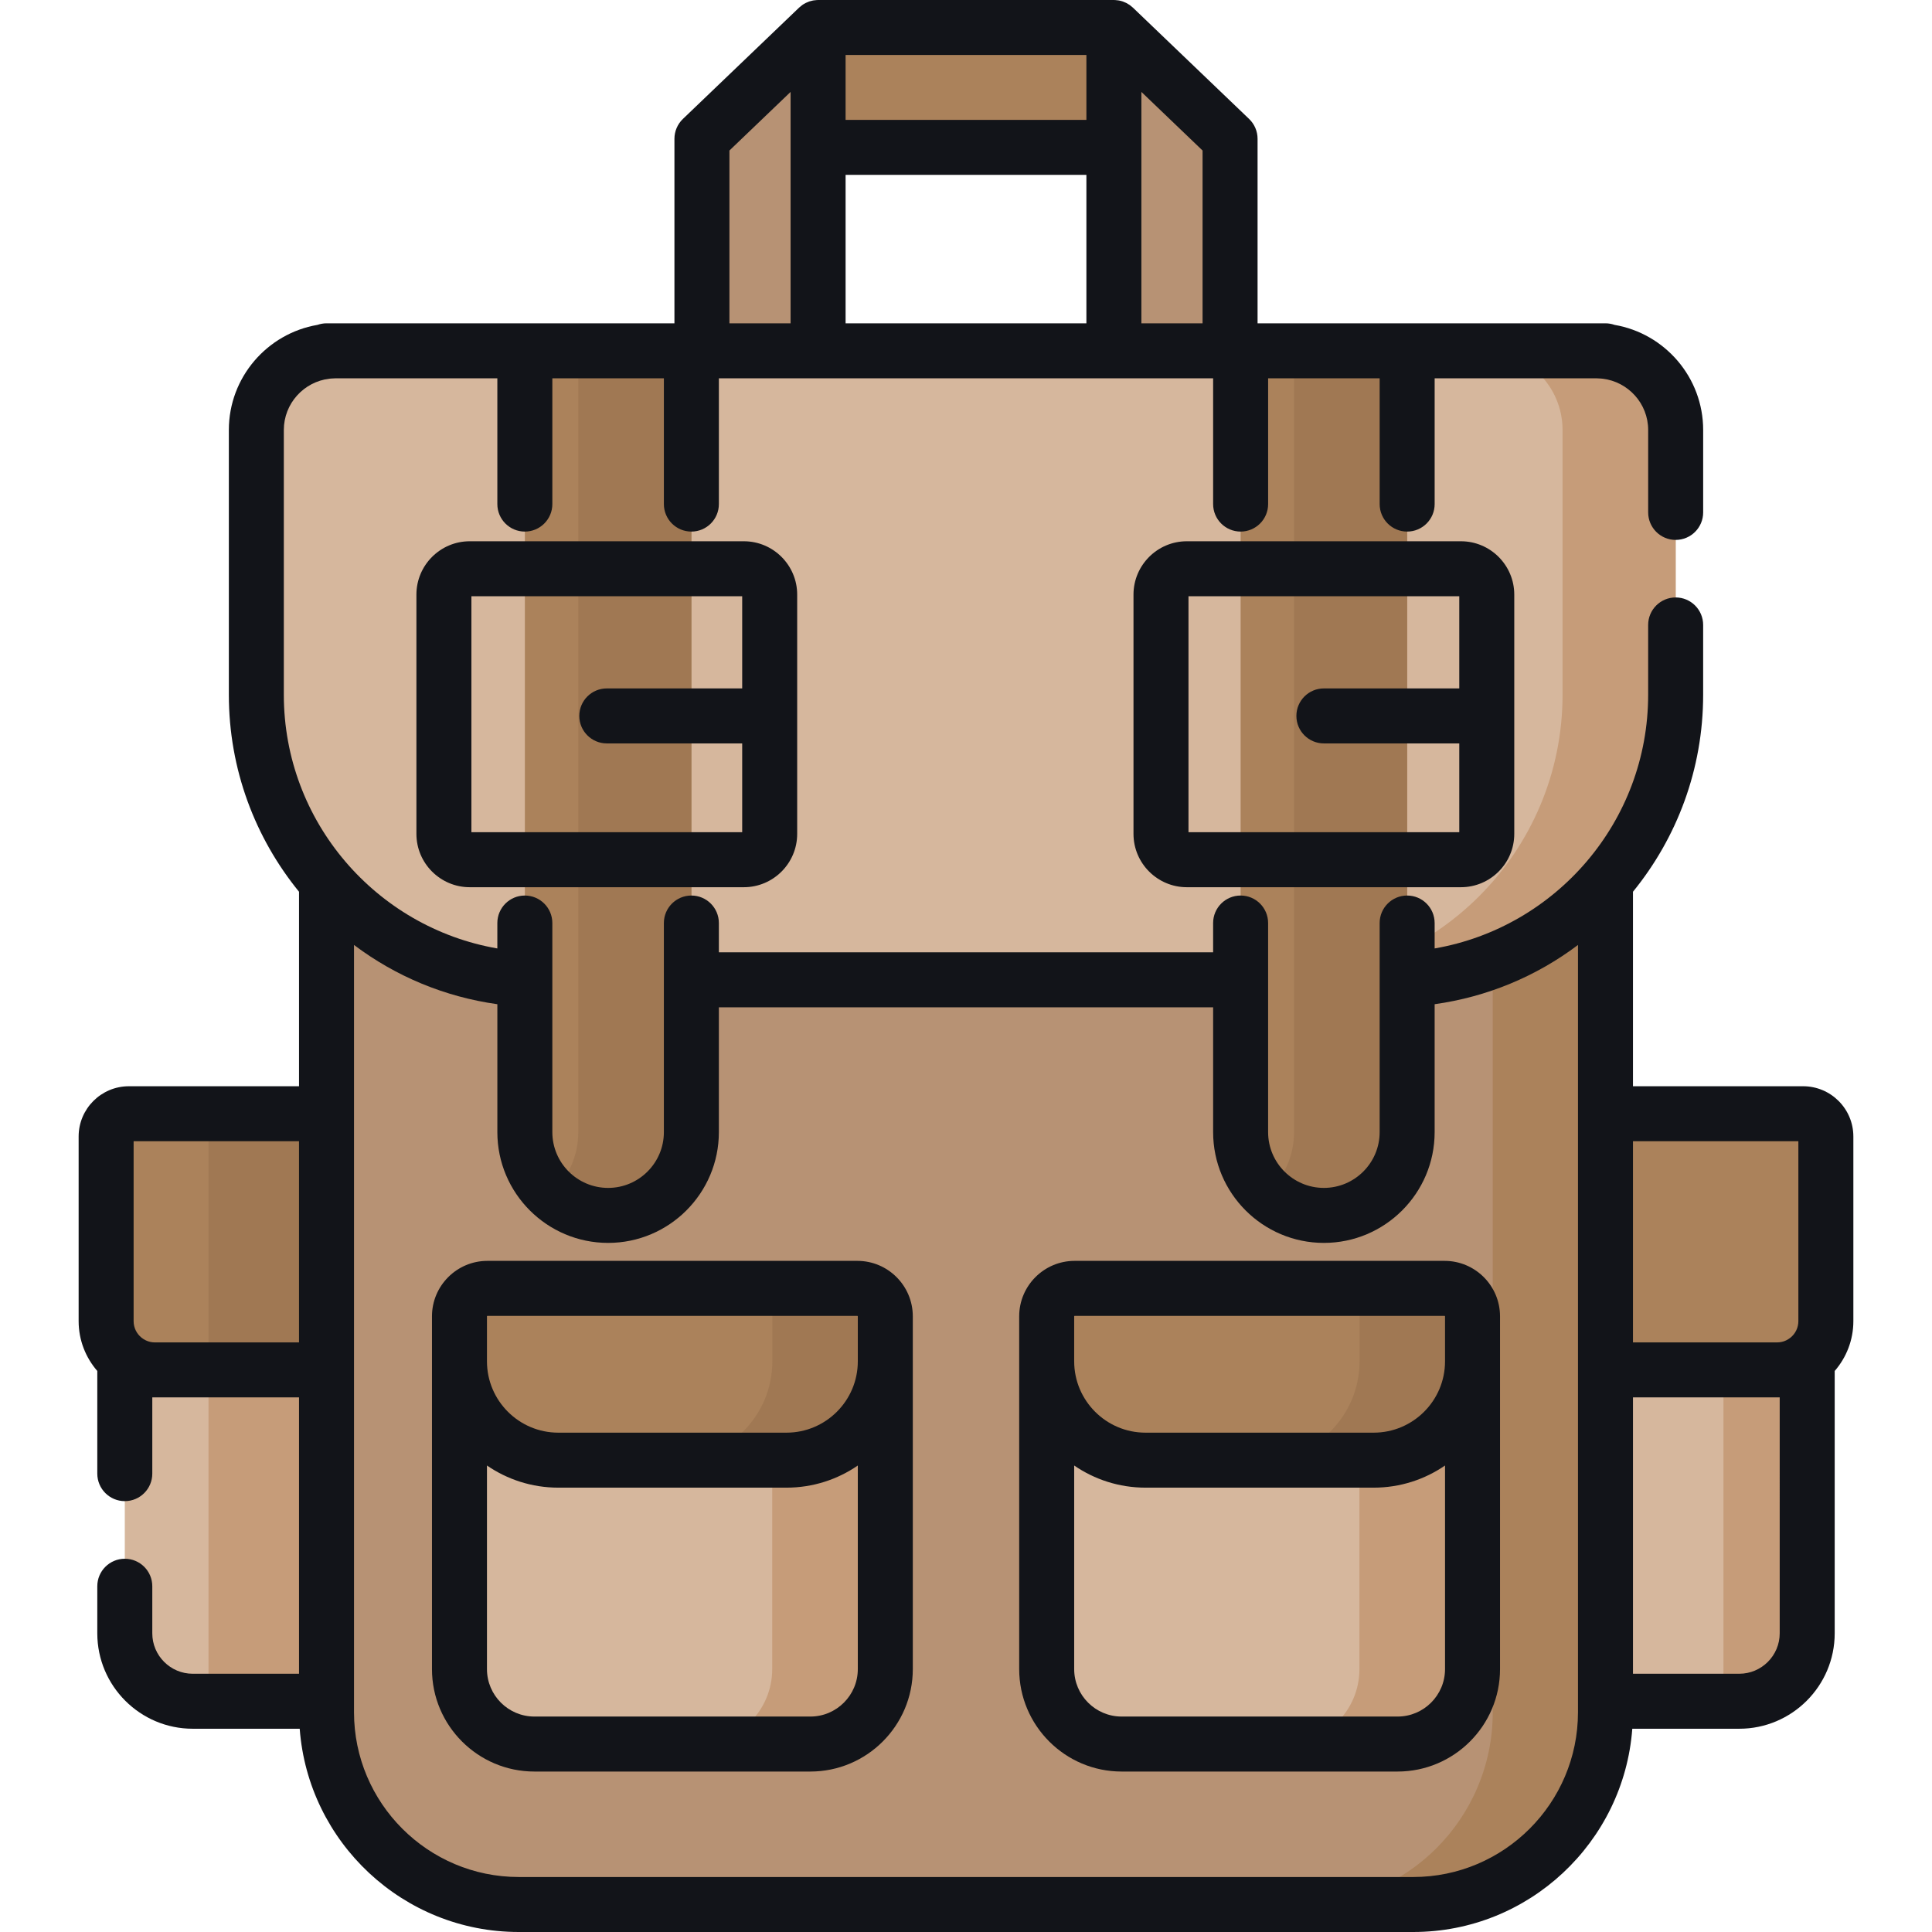 <?xml version="1.0" encoding="iso-8859-1"?>
<!-- Generator: Adobe Illustrator 19.0.0, SVG Export Plug-In . SVG Version: 6.00 Build 0)  -->
<svg version="1.1" id="Layer_1" xmlns="http://www.w3.org/2000/svg" xmlns:xlink="http://www.w3.org/1999/xlink" x="0px" y="0px"
	 viewBox="0 0 512 512" style="enable-background:new 0 0 512 512;" xml:space="preserve">
<path style="fill:#D6B79D;" d="M51.075,450.847h40.963V295.152H33.071v95.486v16.759v13.127v12.319
	C33.071,442.787,41.131,450.847,51.075,450.847z"/>
<rect x="55.259" y="295.15" style="fill:#C69C79;" width="36.777" height="155.69"/>
<path style="fill:#AB825B;" d="M41.045,363.038h50.992v-67.886H34.155c-3.33,0-6.029,2.699-6.029,6.029v48.937
	C28.125,357.254,33.91,363.038,41.045,363.038z"/>
<rect x="55.259" y="295.15" style="fill:#A07853;" width="36.777" height="67.886"/>
<path style="fill:#D6B79D;" d="M460.923,450.847H419.96V295.152h58.967v137.692C478.927,442.787,470.867,450.847,460.923,450.847z"
	/>
<path style="fill:#C69C79;" d="M456.737,295.152v155.695h4.186c9.943,0,18.004-8.061,18.004-18.004V295.152H456.737z"/>
<path style="fill:#AB825B;" d="M470.953,363.038h-50.992v-67.886h57.883c3.33,0,6.029,2.699,6.029,6.029v48.937
	C483.873,357.254,478.088,363.038,470.953,363.038z"/>
<rect x="419.959" y="295.15" style="fill:#A07853;" width="36.777" height="67.886"/>
<polygon style="fill:#AB825B;" points="325.978,36.78 295.193,7.287 216.805,7.287 186.02,36.78 186.02,39.054 325.978,39.054 "/>
<path style="fill:#B79274;" d="M374.522,504.713H137.476c-28.137,0-50.946-22.809-50.946-50.946V92.969h338.938v360.798
	C425.468,481.904,402.659,504.713,374.522,504.713z"/>
<path style="fill:#AB825B;" d="M395.593,92.969v360.798c0,28.137-22.809,50.946-50.946,50.946h29.875
	c28.137,0,50.946-22.809,50.946-50.946V92.969H395.593z"/>
<g>
	<polygon style="fill:#B79274;" points="216.805,97.83 216.805,7.287 186.02,36.78 186.02,97.83 	"/>
	<polygon style="fill:#B79274;" points="325.978,97.83 325.978,36.78 295.193,7.287 295.193,97.83 	"/>
</g>
<path style="fill:#D6B79D;" d="M368.518,259.656H143.48c-41.723,0-75.547-33.824-75.547-75.547v-70.158
	c0-11.588,9.394-20.982,20.982-20.982h334.169c11.588,0,20.982,9.394,20.982,20.982v70.158
	C444.065,225.832,410.242,259.656,368.518,259.656z"/>
<path style="fill:#C69C79;" d="M423.083,92.969h-29.972c11.588,0,20.982,9.394,20.982,20.982v70.158
	c0,41.723-33.824,75.547-75.547,75.547h29.972c41.723,0,75.547-33.824,75.547-75.547v-70.158
	C444.065,102.363,434.671,92.969,423.083,92.969z"/>
<path style="fill:#AB825B;" d="M161.156,322.094L161.156,322.094c-12.186,0-22.065-9.879-22.065-22.065V92.969h44.131v207.059
	C183.221,312.215,173.342,322.094,161.156,322.094z"/>
<path style="fill:#A07853;" d="M153.25,92.969v207.059c0,6.4-2.727,12.16-7.08,16.191c3.935,3.644,9.199,5.875,14.986,5.875l0,0
	c12.186,0,22.065-9.879,22.065-22.065V92.969H153.25z"/>
<path style="fill:#AB825B;" d="M350.842,322.094L350.842,322.094c-12.186,0-22.065-9.879-22.065-22.065V92.969h44.131v207.059
	C372.907,312.215,363.028,322.094,350.842,322.094z"/>
<path style="fill:#A07853;" d="M342.936,92.969v207.059c0,6.4-2.727,12.16-7.079,16.191c3.935,3.644,9.199,5.875,14.986,5.875l0,0
	c12.186,0,22.065-9.879,22.065-22.065V92.969H342.936z"/>
<path style="fill:#D6B79D;" d="M370.371,462.191h-73.125c-10.97,0-19.863-8.893-19.863-19.863V348.83
	c0-4.087,3.313-7.401,7.401-7.401h98.05c4.087,0,7.401,3.313,7.401,7.401v93.498C390.234,453.298,381.341,462.191,370.371,462.191z"
	/>
<path style="fill:#C69C79;" d="M360.262,341.43v100.898c0,10.97-8.893,19.863-19.863,19.863h29.972
	c10.97,0,19.863-8.893,19.863-19.863V348.83c0-4.087-3.313-7.401-7.401-7.401h-22.571V341.43z"/>
<path style="fill:#AB825B;" d="M364.043,386.957h-60.469c-14.465,0-26.191-11.726-26.191-26.191V348.83
	c0-4.087,3.313-7.401,7.401-7.401h98.05c4.087,0,7.401,3.313,7.401,7.401v11.935C390.234,375.231,378.508,386.957,364.043,386.957z"
	/>
<path style="fill:#A07853;" d="M360.293,341.43v19.336c0,14.465-11.726,26.191-26.191,26.191h29.94
	c14.465,0,26.191-11.726,26.191-26.191V348.83c0-4.087-3.313-7.401-7.401-7.401h-22.539V341.43z"/>
<path style="fill:#D6B79D;" d="M214.752,462.191h-73.125c-10.97,0-19.863-8.893-19.863-19.863V348.83
	c0-4.087,3.313-7.401,7.401-7.401h98.05c4.087,0,7.401,3.313,7.401,7.401v93.498C234.616,453.298,225.722,462.191,214.752,462.191z"
	/>
<path style="fill:#C69C79;" d="M204.644,341.43v100.898c0,10.97-8.893,19.863-19.863,19.863h29.972
	c10.97,0,19.863-8.893,19.863-19.863V348.83c0-4.087-3.313-7.401-7.401-7.401h-22.571V341.43z"/>
<path style="fill:#AB825B;" d="M208.424,386.957h-60.469c-14.465,0-26.191-11.726-26.191-26.191V348.83
	c0-4.087,3.313-7.401,7.401-7.401h98.05c4.087,0,7.401,3.313,7.401,7.401v11.935C234.616,375.231,222.889,386.957,208.424,386.957z"
	/>
<path style="fill:#A07853;" d="M204.675,341.43v19.336c0,14.465-11.726,26.191-26.191,26.191h29.94
	c14.465,0,26.191-11.726,26.191-26.191V348.83c0-4.087-3.313-7.401-7.401-7.401h-22.539V341.43z"/>
<path style="fill:#AB825B;" d="M470.953,363.038h-50.992v-67.886h57.883c3.33,0,6.029,2.699,6.029,6.029v48.937
	C483.873,357.254,478.088,363.038,470.953,363.038z"/>
<g>
	<path style="fill:#121419;" d="M124.488,143.44c-7.793,0-14.134,6.341-14.134,14.134v63.411c0,7.793,6.341,14.134,14.134,14.134
		h72.639c7.793,0,14.134-6.341,14.134-14.134v-63.411c0-7.793-6.341-14.134-14.134-14.134H124.488z M124.927,220.546v-62.533h71.761
		v24.426h-35.88c-4.025,0-7.287,3.262-7.287,7.287c0,4.024,3.262,7.287,7.287,7.287h35.88v23.533H124.927z"/>
	<path style="fill:#121419;" d="M314.522,143.44c-7.793,0-14.134,6.341-14.134,14.134v63.411c0,7.793,6.341,14.134,14.134,14.134
		h72.64c7.793,0,14.134-6.341,14.134-14.134v-63.411c0-7.793-6.341-14.134-14.134-14.134H314.522z M314.961,220.546v-62.533h71.762
		v24.426h-35.88c-4.025,0-7.287,3.262-7.287,7.287c0,4.024,3.262,7.287,7.287,7.287h35.88v23.533H314.961z"/>
	<path style="fill:#121419;" d="M491.159,301.181c0-7.342-5.973-13.316-13.316-13.316h-45.089v-51.543
		c11.616-14.256,18.598-32.431,18.598-52.214v-18.491c0-4.024-3.262-7.287-7.287-7.287s-7.287,3.262-7.287,7.287v18.491
		c0,33.657-24.491,61.683-56.584,67.241v-6.734c0-4.024-3.262-7.287-7.287-7.287s-7.286,3.262-7.286,7.287v14.913v40.5
		c0,8.149-6.63,14.779-14.78,14.779c-8.149,0-14.778-6.63-14.778-14.779v-40.373v-15.041c0-4.024-3.262-7.287-7.287-7.287
		s-7.287,3.262-7.287,7.287v7.754H190.508v-7.754c0-4.024-3.262-7.287-7.287-7.287c-4.025,0-7.287,3.262-7.287,7.287v15.041v40.373
		c0,8.149-6.63,14.779-14.779,14.779s-14.779-6.63-14.779-14.779v-40.5v-14.913c0-4.024-3.262-7.287-7.287-7.287
		s-7.287,3.262-7.287,7.287v6.734c-32.093-5.558-56.584-33.584-56.584-67.241v-70.157c0-7.012,5.3-12.801,12.102-13.595
		c0.01-0.001,0.019-0.001,0.029-0.002c0.179-0.02,0.338-0.031,0.504-0.045c0.351-0.027,0.703-0.054,1.061-0.054h42.889v33.331
		c0,4.024,3.262,7.287,7.287,7.287s7.287-3.262,7.287-7.287v-33.331h29.558v33.331c0,4.024,3.262,7.287,7.287,7.287
		c4.025,0,7.287-3.262,7.287-7.287v-33.331h26.297h78.389h26.297v33.331c0,4.024,3.262,7.287,7.287,7.287s7.287-3.262,7.287-7.287
		v-33.331h29.558v33.331c0,4.024,3.262,7.287,7.286,7.287c4.025,0,7.287-3.262,7.287-7.287v-33.331h42.889
		c0.358,0,0.71,0.027,1.061,0.054c0.165,0.014,0.325,0.025,0.504,0.045c0.01,0.001,0.019,0.001,0.029,0.002
		c6.802,0.793,12.102,6.583,12.102,13.595v21.842c0,4.024,3.262,7.287,7.287,7.287s7.287-3.262,7.287-7.287v-21.842
		c0-13.956-10.168-25.574-23.483-27.855c-0.753-0.263-1.559-0.413-2.401-0.413h-2.384h-50.176h-39.643V36.78
		c0-1.987-0.811-3.887-2.246-5.261L300.234,2.025c-0.028-0.027-0.061-0.048-0.09-0.074c-0.207-0.192-0.426-0.373-0.654-0.54
		c-0.046-0.034-0.091-0.07-0.138-0.103c-0.258-0.179-0.527-0.341-0.808-0.487c-0.054-0.028-0.11-0.053-0.165-0.079
		c-0.246-0.12-0.5-0.227-0.761-0.319c-0.051-0.018-0.101-0.039-0.153-0.056c-0.295-0.097-0.597-0.175-0.907-0.234
		c-0.066-0.013-0.133-0.02-0.2-0.031c-0.241-0.039-0.486-0.065-0.735-0.08c-0.093-0.006-0.185-0.012-0.278-0.014
		C295.294,0.007,295.245,0,295.193,0h-78.389c-0.052,0-0.103,0.007-0.155,0.008c-0.091,0.002-0.182,0.008-0.273,0.014
		c-0.251,0.015-0.498,0.041-0.741,0.081c-0.066,0.011-0.132,0.018-0.198,0.03c-0.31,0.059-0.612,0.137-0.906,0.234
		c-0.053,0.017-0.103,0.038-0.155,0.057c-0.259,0.092-0.511,0.197-0.756,0.317c-0.057,0.028-0.114,0.053-0.17,0.082
		c-0.279,0.145-0.547,0.306-0.804,0.485c-0.048,0.034-0.094,0.071-0.142,0.106c-0.228,0.167-0.445,0.346-0.651,0.538
		c-0.029,0.027-0.062,0.047-0.09,0.075l-30.784,29.492c-1.435,1.374-2.246,3.275-2.246,5.261v48.903H139.09H88.915h-2.384
		c-0.843,0-1.648,0.15-2.401,0.413c-13.315,2.281-23.483,13.899-23.483,27.855v70.157c0,19.783,6.981,37.957,18.598,52.214v51.543
		h-45.09c-7.343,0-13.316,5.973-13.316,13.316v48.937c0,5.048,1.874,9.659,4.946,13.204v27.206c0,4.024,3.262,7.287,7.287,7.287
		s7.287-3.262,7.287-7.287v-20.215c0.229,0.008,0.458,0.011,0.688,0.011h38.198v73.236h-28.17c-5.91,0-10.717-4.808-10.717-10.717
		v-12.471c0-4.024-3.262-7.287-7.287-7.287s-7.287,3.262-7.287,7.287v12.471c0,13.945,11.345,25.29,25.29,25.29h28.35
		C81.667,488.21,106.837,512,137.476,512h237.046c30.639,0,55.809-23.79,58.052-53.866h28.35c13.945,0,25.29-11.345,25.29-25.29
		v-69.521c3.072-3.545,4.946-8.156,4.946-13.204v-48.938H491.159z M224.091,46.34h63.816v39.343h-63.816L224.091,46.34
		L224.091,46.34z M318.692,85.683H302.48V39.054V24.358l16.212,15.532V85.683z M287.907,31.767h-63.816V14.573h63.816V31.767z
		 M193.306,39.89l16.212-15.532v14.695v46.629h-16.212V39.89z M476.586,302.438v47.68c0,1.768-0.82,3.347-2.099,4.38
		c-0.021,0.016-0.045,0.028-0.066,0.045c-0.257,0.202-0.579,0.419-0.961,0.612c-0.023,0.011-0.046,0.022-0.069,0.033
		c-0.11,0.054-0.224,0.106-0.343,0.155c-0.053,0.021-0.108,0.039-0.162,0.059c-0.098,0.037-0.196,0.074-0.301,0.106
		c-0.113,0.034-0.228,0.061-0.344,0.089c-0.055,0.013-0.106,0.03-0.163,0.041c-0.364,0.074-0.741,0.113-1.126,0.113h-38.198v-53.313
		L476.586,302.438L476.586,302.438z M41.045,355.751c-0.385,0-0.762-0.039-1.126-0.113c-0.057-0.012-0.109-0.028-0.165-0.042
		c-0.115-0.027-0.23-0.054-0.342-0.088c-0.104-0.032-0.202-0.069-0.3-0.106c-0.054-0.02-0.109-0.038-0.163-0.06
		c-0.119-0.049-0.233-0.101-0.343-0.154c-0.023-0.011-0.047-0.022-0.07-0.034c-0.382-0.193-0.704-0.409-0.961-0.612
		c-0.021-0.017-0.045-0.028-0.066-0.045c-1.278-1.034-2.099-2.612-2.099-4.38v-47.68h43.832v53.313H41.045V355.751z
		 M418.181,453.768c0,24.074-19.585,43.659-43.659,43.659H137.476c-24.074,0-43.659-19.585-43.659-43.659v-2.92v-87.809v-67.886
		v-44.73c11.1,8.364,24.081,13.756,37.987,15.704v33.902c0,16.185,13.168,29.352,29.353,29.352
		c16.184,0,29.351-13.167,29.351-29.352v-33.086h130.983v33.086c0,16.185,13.167,29.352,29.351,29.352
		c16.185,0,29.353-13.167,29.353-29.352v-33.902c13.906-1.949,26.887-7.341,37.987-15.704v44.73v67.886v87.809v2.92H418.181z
		 M471.64,432.843c0,5.909-4.807,10.717-10.717,10.717h-28.169v-73.236h38.198c0.23,0,0.459-0.004,0.688-0.011L471.64,432.843
		L471.64,432.843z"/>
	<path style="fill:#121419;" d="M382.833,334.143h-98.049c-8.099,0-14.688,6.589-14.688,14.687v11.935v81.562
		c0,14.971,12.179,27.15,27.15,27.15h73.125c14.971,0,27.15-12.179,27.15-27.15v-81.562V348.83
		C397.521,340.732,390.932,334.143,382.833,334.143z M284.669,348.83c0-0.063,0.051-0.114,0.115-0.114h98.049
		c0.064,0,0.115,0.051,0.115,0.114v11.935c0,10.424-8.481,18.905-18.905,18.905h-60.469c-10.424,0-18.905-8.481-18.905-18.905
		V348.83z M370.371,454.905h-73.125c-6.935,0-12.577-5.642-12.577-12.577v-53.952c5.384,3.698,11.895,5.868,18.905,5.868h60.469
		c7.01,0,13.522-2.17,18.905-5.868v53.952C382.948,449.263,377.305,454.905,370.371,454.905z"/>
	<path style="fill:#121419;" d="M227.214,334.143h-98.049c-8.099,0-14.688,6.589-14.688,14.687v11.935v81.562
		c0,14.971,12.179,27.15,27.15,27.15h73.125c14.971,0,27.15-12.179,27.15-27.15v-81.562V348.83
		C241.902,340.732,235.313,334.143,227.214,334.143z M129.05,348.83c0-0.063,0.051-0.114,0.115-0.114h98.049
		c0.064,0,0.115,0.051,0.115,0.114v11.935c0,10.424-8.481,18.905-18.905,18.905h-60.469c-10.424,0-18.905-8.481-18.905-18.905
		V348.83z M214.752,454.905h-73.125c-6.935,0-12.577-5.642-12.577-12.577v-53.952c5.384,3.698,11.895,5.868,18.905,5.868h60.469
		c7.01,0,13.522-2.17,18.905-5.868v53.952C227.329,449.263,221.687,454.905,214.752,454.905z"/>
</g>
<g>
</g>
<g>
</g>
<g>
</g>
<g>
</g>
<g>
</g>
<g>
</g>
<g>
</g>
<g>
</g>
<g>
</g>
<g>
</g>
<g>
</g>
<g>
</g>
<g>
</g>
<g>
</g>
<g>
</g>
</svg>
